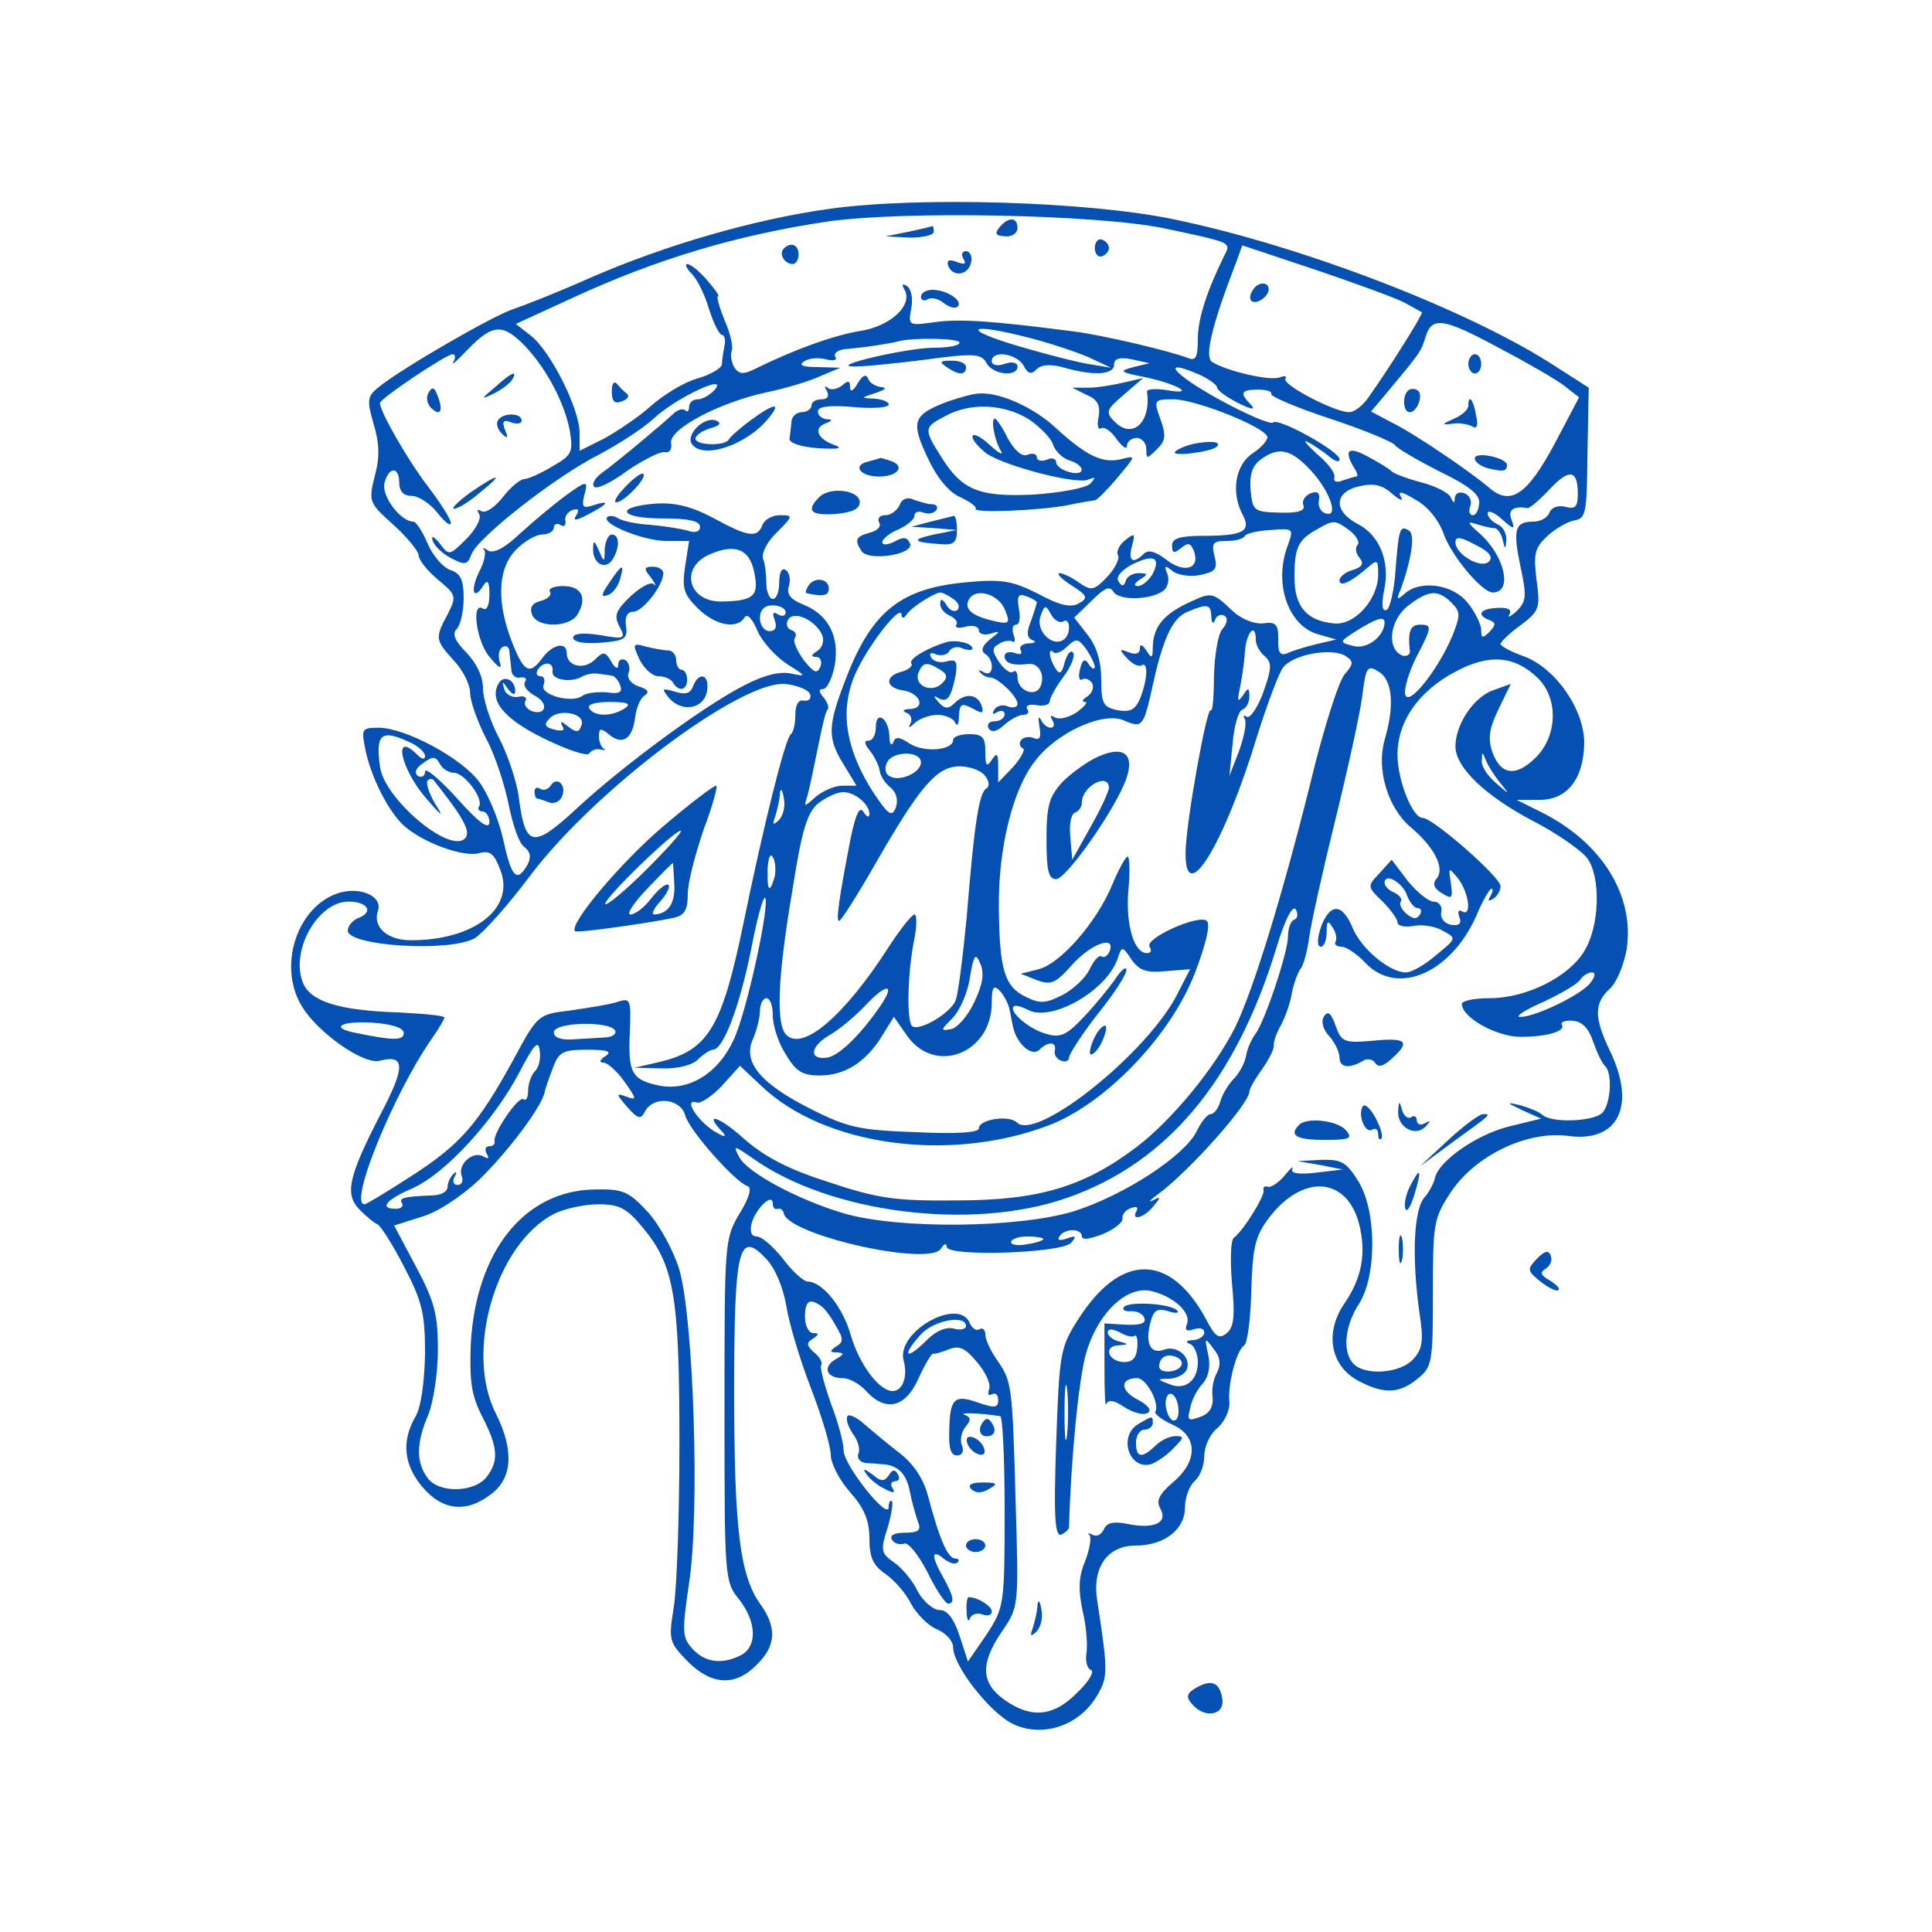  <svg  version="1.0" xmlns="http://www.w3.org/2000/svg"  width="300pt" height="300pt" viewBox="0 0 300 300"  preserveAspectRatio="xMidYMid meet">  <g transform="translate(0,300) scale(0.1,-0.1)" fill="#0550b3" stroke="none"> <path d="M1290 2676 c-117 -16 -256 -56 -375 -108 -49 -22 -103 -43 -118 -48 -31 -10 -166 -88 -205 -118 -22 -17 -23 -21 -12 -60 9 -29 10 -52 2 -81 -10 -40 -9 -42 29 -76 21 -19 39 -41 39 -47 0 -7 13 -24 30 -38 29 -24 29 -26 15 -54 -20 -37 -19 -40 10 -72 14 -15 25 -37 25 -50 0 -12 11 -44 25 -71 14 -26 29 -73 35 -103 6 -30 16 -60 24 -65 10 -8 11 -16 5 -28 -17 -29 -25 -19 -38 41 -7 31 -24 71 -37 88 -27 37 -115 84 -156 84 -26 0 -27 -2 -21 -32 8 -43 36 -98 60 -120 29 -26 91 -49 116 -43 18 5 24 0 34 -26 23 -59 -40 -109 -139 -109 -37 0 -60 21 -51 46 7 22 -26 37 -59 28 -66 -19 -98 -114 -59 -177 25 -41 96 -91 121 -84 39 10 40 -9 1 -83 -51 -99 -56 -125 -32 -149 10 -10 22 -20 27 -22 5 -2 24 -32 42 -67 28 -54 32 -72 32 -135 -1 -43 -6 -82 -15 -97 -22 -38 -18 -75 11 -109 31 -37 69 -41 108 -10 32 25 34 68 6 124 -49 96 0 263 90 310 16 8 47 15 69 15 33 0 44 -6 69 -36 49 -59 57 -106 57 -334 0 -113 -4 -228 -9 -257 -8 -50 -7 -53 22 -83 37 -37 74 -39 107 -5 30 29 32 58 5 95 -31 44 -40 116 -40 329 0 224 7 252 50 206 14 -15 26 -44 31 -73 4 -26 21 -83 38 -127 17 -44 31 -91 31 -104 0 -13 13 -39 30 -58 22 -25 30 -44 30 -72 0 -30 6 -42 25 -55 13 -9 32 -30 40 -47 9 -16 27 -34 40 -39 14 -6 25 -18 25 -28 0 -28 55 -99 91 -118 45 -23 102 -5 130 39 20 32 20 39 3 150 -9 52 15 87 59 87 45 0 77 25 77 59 0 16 7 34 15 41 8 7 15 24 15 39 0 15 9 35 21 44 11 10 19 28 18 40 -3 27 11 80 23 88 5 3 10 41 11 85 2 66 6 84 26 111 52 70 121 67 141 -6 12 -46 5 -84 -21 -123 -33 -46 -24 -100 22 -123 38 -20 62 -19 90 4 23 18 24 26 24 133 0 109 1 116 28 157 38 57 119 96 183 87 77 -10 105 47 64 132 -25 52 -25 74 0 97 10 9 22 37 26 62 12 82 -38 164 -131 211 l-40 20 34 0 c44 -1 70 32 71 88 0 53 -45 117 -94 135 -20 7 -36 16 -36 19 0 3 14 17 31 29 29 22 31 26 25 70 -5 41 -3 50 16 68 13 12 32 23 43 25 18 3 19 12 20 104 l2 102 -50 32 c-134 88 -397 189 -597 230 -132 27 -391 35 -530 16z m520 -31 c103 -22 102 -21 91 -42 -27 -55 -41 -98 -41 -129 0 -28 -3 -35 -15 -30 -32 12 -131 35 -175 41 -131 17 -179 20 -217 15 -42 -6 -43 -6 -38 21 3 15 0 31 -7 35 -7 4 -8 3 -4 -5 15 -24 -21 -58 -69 -65 -41 -7 -100 -28 -163 -59 -18 -9 -25 -8 -32 3 -4 7 -6 18 -4 25 3 6 -2 28 -11 48 -8 20 -13 37 -10 37 3 0 -5 11 -17 25 -12 14 -26 25 -31 25 -4 0 -1 -7 7 -15 9 -9 21 -34 27 -55 7 -22 16 -40 20 -40 4 0 6 -8 4 -17 -2 -10 -4 -23 -4 -29 -1 -6 -18 -16 -39 -22 -21 -6 -53 -26 -72 -43 -19 -17 -52 -39 -72 -50 l-38 -19 0 28 c0 37 -45 127 -76 151 l-23 18 87 40 c132 61 256 98 397 119 118 17 422 11 525 -11z m371 -115 c13 -7 25 -14 27 -15 2 -2 -45 -78 -83 -132 -9 -13 -22 -23 -30 -23 -23 0 -105 43 -99 52 3 4 -1 5 -9 2 -15 -6 -83 10 -105 24 -12 8 0 58 38 156 l9 25 114 -38 c62 -21 125 -44 138 -51z m148 -71 c42 -22 87 -48 100 -58 l23 -18 -39 -74 c-42 -78 -68 -95 -101 -66 -28 24 -116 84 -151 101 l-32 17 31 37 c46 55 47 57 54 80 10 31 28 28 115 -19z m-1514 4 c34 -36 62 -89 70 -133 5 -32 3 -37 -27 -54 -18 -11 -38 -20 -45 -20 -6 -1 -21 -13 -33 -29 -12 -15 -26 -24 -32 -21 -7 4 -8 2 -4 -4 4 -7 -5 -24 -20 -39 -26 -26 -27 -26 -41 -7 -10 12 -14 13 -11 4 3 -8 15 -20 29 -27 21 -11 25 -10 31 6 9 26 132 122 198 155 30 16 69 41 85 56 34 32 117 71 95 45 -7 -8 -19 -15 -26 -15 -8 0 -14 -5 -14 -12 0 -6 -3 -9 -6 -5 -4 3 -12 1 -19 -6 -17 -16 -85 -73 -110 -91 -11 -8 -17 -18 -12 -22 4 -4 27 7 51 25 25 17 51 30 58 29 7 -2 12 4 10 14 -3 22 75 63 149 79 29 6 66 17 83 25 l31 13 -35 1 c-24 0 -31 3 -21 9 7 5 22 6 34 3 11 -3 18 -1 14 4 -3 5 4 11 16 12 35 3 71 9 82 12 22 6 95 5 95 -2 0 -5 -19 -8 -42 -8 -43 -1 -159 -28 -124 -29 11 -1 60 4 109 10 80 11 91 10 99 -5 10 -18 48 -22 48 -5 0 6 -9 8 -20 4 -11 -4 -20 -2 -20 4 0 18 38 12 49 -6 7 -14 13 -15 21 -6 8 7 22 8 43 2 46 -13 77 -11 77 5 0 9 8 12 28 8 l27 -6 -25 -6 c-23 -6 -21 -8 15 -15 50 -10 85 -29 38 -21 -18 3 -32 2 -32 -2 7 -47 -22 -75 -50 -47 -15 15 -13 19 14 42 l30 26 -30 -7 c-17 -4 -41 -8 -55 -8 l-25 0 22 -11 c17 -7 22 -16 19 -34 -3 -13 -1 -21 4 -18 5 3 16 -5 24 -17 9 -12 16 -17 16 -10 0 6 7 12 15 12 8 0 15 -8 15 -17 0 -16 1 -16 16 -1 14 13 15 22 6 47 -11 30 -10 31 21 31 35 -1 139 -42 145 -58 1 -5 -9 -17 -23 -26 -27 -18 -34 -61 -15 -96 13 -25 0 -32 -61 -32 -37 0 -49 -4 -49 -15 0 -12 3 -13 14 -4 11 9 15 8 20 -5 10 -27 -15 -35 -43 -13 -17 13 -28 16 -35 9 -17 -17 -25 -11 -18 13 5 19 4 20 -11 8 -9 -7 -14 -18 -11 -23 3 -5 -4 -20 -16 -33 -21 -22 -25 -23 -44 -10 -11 8 -25 15 -31 15 -5 0 3 -9 19 -19 25 -16 26 -20 11 -28 -12 -7 -30 -3 -63 15 -40 20 -56 23 -110 18 -102 -9 -147 -44 -187 -146 -30 -77 -31 -95 -5 -137 l20 -33 -22 0 c-12 0 -30 -8 -41 -17 -19 -17 -19 -17 -13 2 3 11 10 44 16 74 6 30 12 57 15 59 3 3 0 11 -6 19 -8 9 -8 13 -1 13 6 0 14 16 18 36 8 45 -9 79 -48 95 -21 8 -27 17 -23 29 3 10 1 21 -5 25 -6 4 -10 -4 -10 -19 0 -14 -4 -26 -10 -26 -5 0 -10 11 -10 24 0 13 -2 31 -5 38 -3 8 6 27 21 41 26 26 26 27 5 27 -12 0 -24 -7 -27 -15 -8 -21 -22 -19 -77 11 -34 18 -60 24 -89 22 -65 -5 -56 -23 10 -23 41 0 59 -4 59 -13 0 -8 -8 -10 -19 -6 -11 3 -36 7 -57 9 -22 1 -44 6 -51 10 -6 4 -14 5 -17 2 -10 -10 56 -37 92 -37 l35 0 -6 -39 c-5 -34 -3 -43 19 -65 27 -27 61 -34 73 -15 4 7 12 -1 20 -20 7 -17 28 -40 46 -52 30 -19 31 -20 7 -15 -17 4 -42 -2 -71 -17 -62 -31 -191 -126 -262 -192 -68 -63 -80 -61 -90 14 -3 27 -18 70 -31 95 -14 26 -25 61 -25 77 0 19 -10 39 -26 56 -18 18 -22 29 -15 36 6 6 11 28 11 48 0 29 -5 39 -21 44 -11 4 -27 22 -35 41 -8 19 -18 34 -22 34 -20 0 -50 40 -45 60 7 26 23 26 23 0 0 -13 7 -20 19 -20 11 0 29 -12 40 -26 12 -15 21 -22 21 -16 0 6 -16 31 -35 56 -31 40 -75 117 -75 130 0 7 103 76 113 76 4 0 5 -6 1 -12 -4 -7 6 2 23 20 38 39 54 40 88 5z m785 12 c31 -8 73 -22 91 -30 l34 -16 -30 5 c-16 2 -68 15 -115 29 -91 27 -76 37 20 12z m263 -57 c15 -7 27 -16 27 -20 0 -4 15 -15 33 -24 20 -10 27 -11 20 -3 -19 19 -16 24 11 24 13 0 22 -3 20 -7 -2 -3 39 -21 91 -38 52 -17 97 -36 101 -41 3 -5 34 -23 69 -41 46 -22 63 -36 62 -49 -1 -11 -5 -19 -10 -19 -5 0 -7 6 -4 14 3 8 -1 17 -9 20 -8 3 -14 0 -15 -7 0 -9 -2 -9 -6 0 -2 7 -23 18 -46 24 -23 6 -44 14 -47 18 -3 3 -19 13 -36 22 -31 17 -38 10 -21 -18 5 -7 6 -13 3 -13 -2 0 -12 -3 -21 -6 -9 -4 -15 -2 -13 5 2 6 -10 22 -27 36 -16 15 -23 23 -15 19 8 -4 23 -14 33 -22 9 -8 17 -11 17 -5 0 12 -95 65 -103 57 -6 -6 -97 39 -136 68 -28 21 -17 23 22 6z m172 -148 c30 -32 45 -75 23 -67 -7 2 -12 11 -10 20 2 12 -2 15 -13 11 -9 -4 -14 -12 -11 -19 3 -8 -8 -12 -37 -11 -40 1 -42 3 -45 34 -2 24 2 38 15 48 28 21 47 17 78 -16z m415 -37 c0 -20 -4 -24 -19 -20 -12 3 -22 -1 -25 -9 -3 -8 -14 -14 -25 -14 -29 0 -32 -12 -20 -70 10 -46 9 -54 -6 -69 -10 -9 -15 -11 -11 -5 4 8 -3 11 -19 10 -27 -1 -33 -11 -12 -19 10 -4 10 -7 0 -18 -11 -11 -13 -10 -13 3 0 8 -9 27 -21 42 -23 29 -74 36 -98 14 -12 -11 -13 -9 -6 7 16 44 23 85 13 91 -14 9 -16 4 -21 -61 -2 -32 -9 -61 -14 -62 -7 -3 -8 8 -4 29 10 45 -6 86 -40 104 -39 20 -38 50 2 59 22 5 36 2 51 -12 12 -10 18 -12 13 -4 -5 9 2 8 23 -5 19 -10 36 -32 43 -51 11 -34 60 -93 77 -93 32 0 18 59 -22 93 -18 16 -18 18 -3 13 10 -3 22 -6 27 -6 5 0 11 -8 13 -17 4 -17 5 -17 6 0 0 10 -6 20 -14 23 -8 4 -15 11 -15 17 0 5 10 2 22 -9 19 -17 21 -17 15 -1 -6 15 3 22 25 18 4 0 19 13 34 29 31 33 44 31 44 -7z m-354 -57 c10 -8 16 -18 12 -22 -4 -4 -3 -13 3 -20 7 -9 5 -14 -10 -19 -12 -3 -21 -11 -21 -16 0 -11 16 -4 43 19 16 14 17 13 17 -10 0 -39 -37 -80 -69 -76 -42 4 -61 26 -61 72 0 46 6 58 35 74 26 15 28 15 51 -2z m-96 -22 c-23 -59 0 -126 47 -139 l28 -8 -30 -7 c-16 -4 -37 -10 -45 -14 -12 -5 -16 0 -15 21 0 24 -4 28 -24 25 -15 -1 -35 7 -51 23 -25 24 -30 25 -56 13 -46 -20 -64 -40 -64 -75 0 -15 -2 -16 -10 -3 -6 9 -10 11 -10 3 0 -8 -7 -10 -17 -6 -15 6 -16 5 -3 -9 8 -9 18 -14 23 -11 10 6 9 -21 -2 -50 -8 -19 -15 -23 -35 -20 -23 5 -26 10 -26 48 0 28 -7 51 -21 69 l-21 27 27 26 c20 20 28 24 34 14 9 -14 58 -13 78 2 6 5 9 16 6 25 -6 14 -4 15 8 5 8 -6 27 -9 42 -6 24 5 28 9 23 29 -5 20 -3 24 18 24 14 0 27 3 29 8 3 4 21 8 41 9 34 3 35 2 26 -23z m312 -26 c-12 -12 -52 11 -52 30 0 9 7 9 31 -4 21 -10 28 -19 21 -26z m-1141 -16 c8 -37 0 -45 -49 -46 -54 -2 -68 54 -18 74 38 16 60 7 67 -28z m619 -3 c-6 -10 -16 -19 -23 -19 -7 0 -6 4 3 10 13 8 13 10 -2 10 -9 0 -18 -5 -20 -12 -3 -9 -6 -9 -11 -1 -5 7 4 17 20 26 34 17 46 12 33 -14z m-310 -39 c8 -5 11 -12 7 -17 -5 -4 -12 -1 -17 7 -7 11 -10 11 -10 2 0 -7 7 -15 15 -18 8 -4 13 -10 10 -14 -3 -5 4 -6 15 -3 11 3 20 0 20 -6 0 -5 8 -8 18 -5 16 5 16 4 -1 -9 -12 -10 -14 -17 -8 -22 16 -9 14 -38 -1 -29 -7 4 -10 4 -6 0 3 -4 10 -8 15 -8 11 1 43 -29 43 -41 0 -5 -7 -7 -15 -4 -8 4 -17 1 -21 -5 -4 -7 -3 -8 4 -4 7 4 12 2 12 -3 0 -6 -7 -11 -16 -11 -8 0 -12 -5 -9 -11 5 -7 13 -5 24 5 10 9 23 16 30 16 7 0 10 4 6 9 -3 6 4 8 15 6 11 -2 20 1 20 6 0 5 10 23 22 39 12 16 18 33 14 37 -4 4 -9 -3 -13 -16 -4 -17 -8 -19 -14 -9 -10 15 -12 34 -3 25 4 -3 13 1 21 9 14 13 17 13 29 -3 7 -10 13 -22 14 -28 0 -5 -4 -4 -9 3 -6 10 -10 9 -14 -7 -3 -12 -1 -19 3 -16 5 3 12 0 16 -6 3 -6 0 -15 -7 -20 -8 -5 -10 -9 -4 -9 5 0 -1 -7 -13 -16 -12 -8 -27 -12 -34 -8 -7 4 -8 3 -4 -4 4 -7 3 -12 -3 -12 -5 0 -12 6 -15 13 -4 6 -4 2 -2 -11 3 -17 1 -22 -9 -18 -8 3 -17 1 -20 -4 -3 -4 -1 -10 3 -12 5 -1 -2 -14 -14 -28 l-24 -25 0 25 c0 20 -2 22 -10 10 -8 -12 -10 -9 -10 13 0 22 -4 27 -25 27 -14 0 -25 -4 -25 -9 0 -16 -44 -20 -67 -6 -16 11 -23 12 -26 2 -3 -6 -6 -2 -6 10 -1 28 -21 41 -21 14 0 -12 -5 -21 -11 -21 -8 0 -7 -5 2 -16 7 -9 14 -23 15 -31 1 -8 9 -20 17 -26 9 -8 12 -19 8 -31 -6 -15 -11 -12 -34 22 -42 65 -53 123 -32 178 16 43 75 120 75 99 0 -6 4 -5 8 1 7 11 42 33 52 34 3 0 12 -4 20 -10z m81 -18 c8 -20 6 -22 -19 -16 -34 8 -46 19 -37 34 11 18 47 7 56 -18z m49 13 c0 -2 -4 -15 -9 -29 -7 -17 -7 -26 2 -30 7 -2 4 -5 -6 -5 -10 -1 -15 -5 -12 -11 3 -6 -1 -7 -9 -4 -9 3 -16 1 -16 -5 0 -11 13 -15 37 -12 16 2 26 -17 19 -34 -7 -19 -36 -8 -36 13 0 8 -3 12 -7 9 -3 -4 -13 3 -21 14 -12 18 -12 23 -1 29 7 5 17 6 21 4 4 -3 5 2 2 10 -3 9 -2 16 4 16 5 0 7 11 4 25 -3 20 -1 24 12 19 9 -3 16 -8 16 -9z m644 -1 c14 -14 14 -19 1 -52 -23 -54 -69 -111 -73 -90 -2 9 6 35 17 57 25 48 25 51 6 51 -15 0 -19 -11 -16 -39 2 -7 -4 -11 -11 -9 -25 9 -21 54 8 77 32 25 47 26 68 5z m-1034 -15 c0 -5 -5 -7 -12 -3 -8 5 -9 2 -5 -9 4 -11 1 -17 -8 -17 -8 0 -15 9 -15 20 0 13 7 20 20 20 11 0 20 -5 20 -11z m431 -14 c5 4 9 -1 9 -9 0 -22 -20 -30 -36 -14 -9 9 -12 22 -8 32 6 17 8 17 16 2 5 -9 13 -14 19 -11z m230 8 c0 -11 3 -13 6 -5 2 6 9 9 14 6 6 -3 5 -12 -3 -21 -7 -8 -12 -41 -13 -73 0 -32 -2 -56 -5 -53 -6 6 -38 -172 -39 -219 -2 -91 60 10 112 182 15 47 32 93 39 103 15 21 77 32 98 18 12 -8 12 -12 -2 -28 -9 -10 -33 -85 -53 -168 -43 -173 -89 -323 -117 -380 -32 -64 -99 -145 -153 -186 -82 -62 -152 -83 -280 -83 -95 -1 -122 3 -197 28 -63 20 -100 39 -133 68 -40 36 -64 42 -32 9 6 -8 0 -6 -15 3 -27 18 -47 51 -26 44 6 -2 24 10 39 26 l28 31 33 -31 c97 -93 291 -120 445 -62 87 32 190 138 228 236 17 44 25 76 19 82 -12 11 -97 -27 -89 -40 4 -6 2 -10 -4 -10 -20 0 -33 43 -29 96 3 30 2 54 -1 54 -3 0 -14 -20 -24 -44 -24 -58 -80 -122 -114 -131 l-28 -7 25 -10 c22 -8 29 -5 54 23 29 33 69 48 59 22 -3 -7 -8 -11 -13 -8 -4 2 -12 -7 -18 -20 -6 -13 -25 -31 -42 -40 -26 -13 -35 -14 -57 -3 -33 16 -41 41 -42 138 -1 92 21 183 56 228 34 45 107 78 139 63 28 -12 30 -9 44 55 16 73 31 105 54 114 31 13 36 12 37 -7z m-604 -30 c3 -8 0 -19 -8 -24 -10 -6 -10 -9 -2 -9 7 0 10 -7 7 -15 -5 -12 -10 -10 -26 10 -10 14 -17 29 -14 34 4 5 1 11 -6 13 -6 2 -8 10 -4 16 9 15 44 -2 53 -25z m873 20 c-1 -22 -28 -42 -49 -36 -22 6 -22 6 6 24 31 19 43 23 43 12z m-200 -27 c0 -7 6 -19 14 -25 11 -10 11 -18 -2 -55 -9 -25 -21 -42 -26 -39 -5 3 -6 2 -3 -4 3 -5 -1 -27 -9 -49 l-15 -39 5 50 c2 27 9 51 15 53 6 2 11 11 11 20 0 15 -2 15 -10 2 -8 -11 -9 -9 -5 10 3 14 7 40 8 57 2 31 17 48 17 19z m437 -58 c33 -31 32 -90 -2 -124 -31 -31 -55 -28 -68 9 -7 21 -4 37 10 66 l19 39 -28 -10 c-30 -11 -58 -53 -58 -87 0 -32 45 -76 119 -115 39 -20 77 -47 86 -59 21 -30 19 -105 -5 -144 -24 -40 -90 -73 -147 -73 -24 0 -43 -4 -43 -9 0 -21 54 -51 91 -51 42 0 71 9 64 19 -2 4 6 7 17 6 15 -1 25 -12 32 -33 6 -17 14 -34 19 -38 11 -12 8 -59 -5 -72 -14 -14 -80 -16 -93 -3 -6 5 -21 11 -35 15 -22 5 -21 4 4 -8 l29 -13 -49 -12 c-50 -12 -111 -54 -116 -81 -2 -8 -9 -21 -15 -28 -18 -18 -21 -93 -9 -180 7 -44 5 -57 -10 -73 -19 -21 -73 -26 -92 -7 -18 18 -14 59 8 93 28 43 28 145 -1 191 -18 29 -26 34 -57 33 l-37 -2 35 -6 35 -7 -42 -5 c-26 -3 -40 -1 -36 6 2 5 -3 1 -12 -10 -9 -11 -21 -19 -26 -18 -5 2 -8 0 -7 -5 3 -8 -32 -64 -46 -74 -5 -3 -6 -35 -3 -71 5 -50 3 -68 -8 -77 -12 -10 -18 -6 -32 21 -56 104 -133 104 -199 0 -28 -44 -29 -52 -34 -192 -4 -115 -2 -145 8 -142 6 3 12 8 12 12 3 107 15 228 26 268 18 64 64 108 103 98 35 -9 61 -34 54 -51 -4 -10 0 -12 11 -8 9 3 16 1 16 -5 0 -6 -8 -11 -17 -12 -11 0 -13 -3 -5 -6 6 -2 12 -15 12 -28 0 -29 -20 -45 -45 -34 -19 7 -19 8 1 8 12 1 24 7 27 15 7 19 -16 38 -36 30 -20 -7 -29 9 -21 41 5 21 11 24 28 19 11 -4 18 -3 14 1 -10 11 -77 15 -83 5 -3 -4 3 -7 12 -6 9 0 18 -4 20 -11 3 -8 -7 -11 -29 -10 l-33 2 0 -68 c0 -38 1 -64 3 -57 3 7 12 6 28 -5 14 -9 30 -13 36 -9 7 4 1 12 -16 21 -27 14 -27 33 0 33 14 0 35 -39 28 -52 -2 -3 9 -12 26 -20 40 -17 41 -57 1 -90 -22 -19 -26 -29 -19 -41 12 -22 -11 -32 -53 -23 -21 4 -31 1 -35 -9 -4 -8 -11 -12 -18 -8 -6 3 -8 3 -4 -1 3 -4 0 -22 -7 -40 -10 -24 -11 -43 -4 -77 6 -24 8 -54 6 -66 -2 -12 1 -24 7 -26 6 -2 -3 -18 -21 -35 -37 -38 -72 -41 -114 -11 -36 26 -37 56 -3 106 26 38 26 38 21 203 -5 184 -6 185 -30 220 -9 13 -17 30 -17 38 0 7 -4 11 -9 8 -5 -3 -11 1 -15 9 -16 42 -114 -12 -103 -57 7 -25 -1 -48 -17 -48 -21 0 -52 42 -65 87 -12 43 -44 83 -67 83 -6 0 -24 16 -38 35 -15 19 -33 35 -41 35 -8 0 -11 7 -8 20 6 23 33 49 33 31 0 -6 3 -10 8 -8 4 1 8 -2 9 -7 7 -34 226 -83 244 -55 5 8 9 9 9 3 0 -16 178 -10 193 6 9 10 8 12 -6 7 -11 -4 -16 -3 -12 3 8 13 35 13 35 0 0 -6 13 -4 33 4 17 7 31 18 30 24 -1 5 4 13 13 16 8 3 12 2 9 -4 -10 -17 12 -11 26 7 12 14 12 16 -1 9 -8 -4 -4 1 10 11 47 35 140 139 140 158 0 4 9 20 20 35 11 16 19 32 18 37 -1 4 4 19 11 31 7 13 15 36 17 50 3 15 9 31 13 37 5 5 11 28 14 50 3 22 21 103 40 180 19 77 38 163 42 192 6 48 8 51 26 40 21 -13 25 -52 9 -106 -13 -46 5 -105 40 -135 37 -31 54 -64 41 -80 -7 -8 -5 -15 8 -23 16 -10 17 -8 14 15 -4 26 -4 26 11 8 17 -22 22 -61 6 -51 -5 3 -7 0 -4 -9 4 -10 0 -14 -13 -12 -10 2 -17 10 -15 20 2 9 -4 16 -12 16 -8 0 -26 15 -40 32 l-25 33 -19 -21 c-19 -20 -19 -21 4 -43 13 -13 24 -28 24 -33 0 -6 11 -8 24 -6 13 3 34 0 46 -7 22 -12 22 -12 -10 -38 -17 -15 -38 -27 -47 -27 -25 0 -70 37 -83 70 -16 38 -35 38 -49 0 -6 -18 -6 -30 0 -30 5 0 9 10 9 23 0 17 2 19 9 7 6 -8 7 -18 5 -22 -3 -4 1 -8 9 -8 7 0 24 -11 37 -25 49 -52 132 -17 172 72 10 24 21 43 24 43 3 0 2 -5 -2 -12 -4 -7 -3 -8 4 -4 7 4 12 13 12 20 0 14 -105 106 -121 106 -16 0 -39 59 -39 98 0 52 33 99 90 129 52 28 91 25 127 -9z m-1129 -26 c2 -7 -2 -11 -10 -10 -8 2 -13 -6 -13 -22 0 -14 -3 -27 -7 -30 -9 -7 -43 -145 -73 -291 -34 -165 -55 -200 -131 -218 l-39 -9 42 -1 c25 -1 48 5 57 14 8 8 19 15 23 15 16 0 41 66 59 154 9 48 19 84 22 82 8 -9 -29 -180 -49 -221 -24 -52 -69 -79 -114 -71 -44 9 -50 19 -47 84 2 51 1 53 -20 46 -12 -4 -45 -9 -72 -13 -50 -6 -51 -6 -88 -75 -56 -102 -83 -133 -159 -182 -37 -24 -70 -44 -73 -44 -25 0 44 169 103 255 12 17 21 32 21 35 0 3 -33 6 -73 8 -91 3 -136 17 -147 47 -19 50 24 125 71 125 31 0 40 -17 14 -26 -8 -4 -15 -12 -15 -19 0 -24 157 -34 197 -12 12 7 51 50 86 97 102 135 327 303 396 298 19 -2 36 -9 39 -16z m-623 -74 c14 -6 25 -16 25 -22 0 -6 -5 -5 -12 2 -39 39 -26 -22 14 -68 25 -29 28 -30 13 -7 -9 16 -14 31 -11 35 3 3 7 3 9 1 47 -59 59 -81 49 -91 -24 -24 -126 62 -132 112 -7 50 2 58 45 38z m70 -48 c16 0 46 -40 39 -52 -3 -4 0 -8 5 -8 6 0 11 -8 11 -17 -1 -12 -17 0 -50 37 -27 30 -50 49 -50 42 0 -7 -5 -10 -11 -7 -6 5 -4 12 8 20 15 11 19 11 26 -1 4 -8 14 -14 22 -14z m725 16 c0 -16 -34 -31 -49 -21 -6 3 -8 12 -4 20 7 19 53 20 53 1z m899 -31 c16 -20 16 -20 -6 -1 -13 11 -23 26 -22 35 0 14 1 14 6 1 3 -8 13 -24 22 -35z m-800 11 c7 -8 8 -17 3 -20 -12 -7 -19 -54 -31 -201 -6 -61 -13 -118 -17 -128 -7 -20 -58 -50 -68 -40 -8 9 -7 79 3 131 5 23 5 42 1 42 -4 0 -23 -24 -41 -52 -67 -104 -132 -161 -158 -135 -16 16 -14 86 9 222 15 96 23 123 41 138 12 9 29 17 38 17 19 0 41 -19 41 -34 0 -6 -4 -5 -9 3 -6 10 -12 -2 -20 -40 -19 -98 -23 -129 -18 -129 3 0 29 41 57 90 69 120 95 150 130 150 15 0 33 -6 39 -14z m-320 -70 c-9 -8 -10 -7 -5 7 3 10 7 26 7 35 1 9 4 6 6 -7 3 -13 -1 -28 -8 -35z m-6 -87 c-8 -28 -12 -23 -11 12 1 17 4 25 8 18 4 -6 5 -20 3 -30z m982 -30 c4 -10 11 -19 16 -19 6 0 7 -5 4 -10 -5 -8 -11 -7 -21 1 -7 6 -12 15 -9 19 3 4 -2 10 -10 14 -8 3 -15 10 -15 15 0 17 29 0 35 -20z m-175 -37 c-6 -2 -10 -14 -10 -26 0 -25 -37 -135 -51 -152 -5 -7 -12 -21 -14 -33 -2 -12 -11 -28 -19 -36 -8 -8 -18 -24 -21 -35 -3 -11 -10 -20 -15 -20 -5 0 -15 -12 -22 -27 -19 -38 -112 -99 -191 -124 -86 -26 -272 -28 -357 -3 -71 21 -149 63 -162 87 -10 19 -9 19 20 -1 120 -86 341 -114 489 -62 155 54 261 181 324 385 14 47 26 70 31 63 4 -7 3 -14 -2 -16z m-200 -80 l38 3 -20 -39 c-47 -92 -219 -229 -249 -199 -12 12 -59 5 -59 -9 0 -7 -37 -9 -98 -6 -87 3 -106 7 -163 36 -78 39 -106 73 -90 108 6 14 11 34 11 44 0 11 5 20 10 20 6 0 10 -12 10 -27 0 -16 9 -43 20 -60 16 -27 26 -33 53 -33 39 0 72 21 97 62 l18 29 21 -30 c44 -61 131 -26 131 52 0 24 3 28 12 19 6 -6 13 -19 15 -27 2 -8 4 -21 6 -29 5 -26 29 -48 41 -36 13 13 27 13 24 -1 -2 -6 3 -14 10 -16 6 -3 12 0 12 5 0 5 20 36 45 68 25 31 45 62 44 68 0 6 -8 0 -17 -14 -9 -13 -31 -40 -48 -58 -26 -28 -37 -34 -57 -28 -27 6 -61 35 -53 43 2 3 12 0 22 -5 36 -20 124 30 140 81 6 18 7 18 21 -3 12 -17 23 -21 53 -18z m-297 -48 c-10 -21 -26 -40 -36 -42 -17 -3 -17 -2 2 17 11 11 24 40 27 63 6 36 9 39 16 22 7 -15 4 -32 -9 -60z m956 29 c-16 -19 -87 -53 -109 -52 -8 0 8 11 36 23 28 13 55 29 58 35 4 6 12 11 18 11 6 0 5 -7 -3 -17z m-1102 -35 c-30 -44 -63 -76 -81 -80 -30 -5 -29 16 1 34 16 9 41 30 57 47 33 35 47 34 23 -1z m-740 -42 c0 -12 -16 -12 -74 0 -42 8 -24 19 25 16 30 -2 49 -8 49 -16z m328 4 c3 -5 -4 -11 -17 -11 -13 -1 -35 -2 -50 -3 -17 -1 -28 3 -28 11 0 16 86 18 95 3z m-124 -63 c-6 -6 -11 -20 -11 -31 0 -10 -3 -16 -7 -13 -7 7 -48 -53 -45 -65 1 -5 -3 -8 -9 -8 -5 0 -7 -5 -3 -12 4 -7 3 -8 -5 -4 -16 10 -41 -12 -34 -30 3 -8 0 -14 -7 -14 -6 0 -8 6 -4 13 4 7 3 9 -2 4 -5 -5 -9 -14 -9 -20 0 -7 -9 -12 -20 -13 -48 -2 -56 -4 -51 -12 3 -5 -1 -9 -9 -9 -27 0 -16 14 26 32 51 23 126 105 165 179 23 44 30 52 32 35 2 -12 -1 -26 -7 -32z m109 23 c-9 -6 -10 -10 -3 -10 6 0 21 -13 33 -30 19 -27 19 -29 3 -23 -17 6 -17 5 1 -16 17 -19 21 -20 28 -6 14 24 55 19 62 -7 6 -23 77 -103 97 -110 7 -2 2 -19 -13 -43 -23 -39 -23 -45 -23 -305 0 -260 0 -266 23 -294 27 -35 28 -72 3 -86 -30 -15 -56 -12 -76 10 -16 18 -16 26 -5 102 17 108 7 410 -15 486 -9 30 -31 70 -49 90 -30 32 -38 36 -83 35 -109 -2 -184 -96 -192 -240 -2 -59 1 -80 18 -113 24 -47 26 -68 7 -93 -19 -25 -75 -26 -92 -2 -18 24 -18 54 1 98 8 20 15 65 15 101 0 54 -5 75 -34 129 l-34 64 41 13 c25 7 61 30 91 58 45 44 98 114 102 137 1 6 7 22 13 38 9 24 16 27 53 27 32 0 39 -3 28 -10z m680 -284 c0 -2 -11 -6 -25 -8 -14 -3 -25 -1 -25 3 0 5 11 9 25 9 14 0 25 -2 25 -4z m-345 -104 c6 -4 16 -18 23 -31 12 -20 12 -25 0 -32 -10 -7 -10 -9 2 -9 12 -1 11 -3 -3 -11 -20 -12 -14 -29 12 -29 10 0 26 -9 36 -20 30 -33 61 -26 81 19 10 22 20 39 23 39 3 -1 15 3 25 7 15 6 25 2 43 -20 13 -15 22 -34 19 -42 -3 -8 -1 -11 4 -8 6 3 10 -1 10 -9 0 -12 -5 -13 -31 -4 -37 13 -44 7 -45 -43 -1 -27 2 -39 12 -39 8 0 11 6 8 15 -4 8 -1 22 5 29 9 11 9 15 -1 19 -11 4 23 3 55 -2 4 0 7 -67 7 -148 0 -146 -1 -149 -28 -191 l-29 -42 -13 40 c-9 27 -19 40 -31 40 -10 0 -25 13 -34 29 -8 17 -25 37 -37 45 -20 14 -21 19 -10 53 6 20 9 39 7 42 -3 2 -5 -2 -5 -9 0 -23 -69 64 -70 87 0 13 -9 46 -20 74 -10 29 -17 55 -15 59 3 4 -2 13 -11 20 -12 11 -12 15 -2 21 10 7 10 9 1 9 -7 0 -13 11 -13 25 0 25 7 30 25 17z m225 -31 c0 -5 -9 -7 -19 -4 -13 3 -29 -4 -45 -21 -31 -30 -35 -20 -6 12 20 22 70 31 70 13z m262 -15 c3 2 5 -6 4 -18 -1 -16 -7 -23 -20 -23 -25 0 -34 25 -9 26 16 1 16 2 1 6 -10 2 -18 9 -18 14 0 6 7 6 19 0 10 -6 21 -8 23 -5z m128 -57 c-6 -10 -9 -27 -7 -39 1 -15 -5 -25 -19 -30 -19 -7 -21 -6 -16 13 2 12 11 30 20 39 9 11 12 27 8 45 -6 26 -5 27 8 9 11 -13 12 -24 6 -37z m-56 10 c-7 -11 -34 -12 -34 -1 0 14 11 21 26 15 8 -3 11 -9 8 -14z m-177 -106 c-2 -21 -4 -6 -4 32 0 39 2 55 4 38 2 -18 2 -50 0 -70z m173 36 c0 -11 -4 -17 -10 -14 -5 3 -10 15 -10 26 0 11 5 17 10 14 6 -3 10 -15 10 -26z"/> <path d="M1552 2647 c-8 -10 -6 -13 9 -14 10 -1 19 5 19 13 0 17 -14 18 -28 1z"/> <path d="M1410 2640 l-35 -7 38 -2 c20 0 37 4 37 9 0 6 -1 9 -2 9 -2 -1 -19 -5 -38 -9z"/> <path d="M1700 2615 c0 -9 5 -15 11 -13 6 2 11 8 11 13 0 5 -5 11 -11 13 -6 2 -11 -4 -11 -13z"/> <path d="M1217 2614 c-8 -8 1 -24 14 -24 5 0 9 7 9 15 0 15 -12 20 -23 9z"/> <path d="M1496 2598 c5 -8 2 -9 -10 -5 -12 5 -16 3 -14 -5 7 -19 32 -16 36 5 2 9 -2 17 -8 17 -6 0 -8 -5 -4 -12z"/> <path d="M1430 2539 c0 -5 5 -7 10 -4 6 4 18 1 26 -6 8 -6 18 -9 21 -5 9 9 -17 26 -39 26 -10 0 -18 -5 -18 -11z"/> <path d="M950 2392 c0 -15 4 -20 16 -15 9 3 12 9 7 12 -4 3 -11 10 -15 15 -5 5 -8 0 -8 -12z"/> <path d="M1945 2549 c-4 -6 -5 -13 -2 -16 7 -7 27 6 27 18 0 12 -17 12 -25 -2z"/> <path d="M2280 2435 c0 -8 5 -15 10 -15 6 0 10 7 10 15 0 8 -4 15 -10 15 -5 0 -10 -7 -10 -15z"/> <path d="M2186 2393 c-9 -9 -7 -33 3 -33 12 0 22 28 12 34 -5 3 -11 3 -15 -1z"/> <path d="M2280 2370 c0 -6 -10 -15 -22 -20 -20 -9 -20 -10 -3 -8 11 2 25 -1 31 -4 7 -5 10 1 6 17 -4 25 -12 34 -12 15z"/> <path d="M2290 2288 c0 -5 9 -12 20 -15 24 -6 30 -5 30 5 0 11 -50 22 -50 10z"/> <path d="M1470 2430 c19 -13 30 -13 30 0 0 6 -10 10 -22 10 -19 0 -20 -2 -8 -10z"/> <path d="M769 2399 c-23 -19 -23 -20 -2 -10 12 6 25 16 28 21 10 16 -1 12 -26 -11z"/> <path d="M1332 2405 c-7 -12 -12 -15 -12 -6 0 10 -3 11 -13 2 -8 -6 -18 -7 -22 -3 -5 4 -5 1 -1 -5 4 -8 1 -13 -8 -13 -9 0 -16 -4 -16 -10 0 -5 -7 -10 -15 -10 -8 0 -16 -7 -16 -15 -1 -8 -2 -20 -3 -26 -1 -7 18 -13 44 -15 35 -2 40 0 23 6 -25 10 -30 26 -10 33 10 4 10 6 0 6 -7 1 -13 6 -13 12 0 8 18 10 55 7 30 -3 55 -1 55 4 0 4 -10 8 -22 9 -22 1 -22 1 2 9 15 5 18 8 8 9 -9 1 -18 7 -20 13 -3 8 -9 5 -16 -7z"/> <path d="M666 2391 c-5 -7 -3 -18 3 -24 14 -14 20 -6 11 17 -5 15 -9 16 -14 7z"/> <path d="M1473 2377 c-56 -21 -59 -31 -33 -87 15 -32 33 -54 51 -62 15 -7 26 -15 24 -18 -5 -7 101 -3 145 6 19 4 37 7 40 7 3 0 19 16 35 35 29 35 30 35 6 29 -29 -7 -54 5 -101 48 -34 32 -87 56 -119 54 -9 0 -30 -6 -48 -12z m123 -27 c18 -12 36 -30 39 -40 3 -10 15 -22 26 -25 25 -8 25 -25 -1 -18 -11 3 -20 10 -20 15 0 6 -7 8 -15 4 -8 -3 -15 -1 -15 4 0 5 -6 7 -14 4 -9 -4 -20 6 -31 25 -8 17 -18 31 -20 31 -7 0 -1 -33 9 -50 5 -8 -3 -4 -17 9 -15 14 -27 19 -27 13 0 -6 11 -18 23 -27 32 -20 137 -47 156 -40 13 5 13 4 4 -6 -7 -7 -46 -14 -88 -17 -86 -4 -112 7 -145 61 -26 41 -25 44 8 61 38 21 89 19 128 -4z"/> <path d="M1165 2347 c-16 -12 -31 -25 -33 -29 -5 -11 -52 -10 -52 1 0 5 10 12 23 16 15 4 18 8 9 12 -18 7 -47 -21 -38 -36 16 -25 84 -3 118 38 23 27 11 26 -27 -2z"/> <path d="M773 2347 c-3 -5 0 -14 6 -20 9 -9 11 -8 5 6 -5 13 -2 16 10 11 9 -3 16 -2 16 3 0 12 -29 13 -37 0z"/> <path d="M1860 2312 c-14 -2 -29 -8 -35 -13 -9 -9 54 -1 64 7 8 7 -4 10 -29 6z"/> <path d="M1347 2283 c-24 -6 -11 -23 18 -23 29 0 41 16 19 24 -9 3 -16 5 -17 5 -1 -1 -10 -3 -20 -6z"/> <path d="M971 2244 c-13 -13 -19 -24 -14 -24 12 0 48 38 42 44 -2 3 -15 -6 -28 -20z"/> <path d="M730 2235 c-19 -14 -30 -25 -25 -25 6 0 24 11 40 25 39 31 30 31 -15 0z"/> <path d="M875 2228 c-16 -12 -46 -37 -67 -56 -23 -22 -41 -32 -50 -27 -7 5 -10 5 -6 1 3 -4 0 -19 -8 -34 -14 -28 -9 -46 6 -22 7 11 10 8 10 -13 0 -16 -4 -26 -10 -22 -19 12 -10 -53 11 -76 14 -17 19 -19 15 -7 -3 10 -1 20 4 23 6 4 11 0 11 -7 1 -7 2 -20 3 -28 0 -8 7 -14 14 -12 8 1 11 -2 7 -7 -3 -6 4 -15 15 -21 23 -12 18 -32 -5 -24 -8 4 -12 10 -9 16 3 5 -2 8 -11 6 -10 -2 -20 4 -22 12 -4 13 -3 13 6 0 7 -9 11 -10 11 -3 0 17 -17 25 -25 13 -17 -27 7 -56 70 -87 35 -17 67 -28 70 -23 3 5 11 8 18 6 7 -1 9 -1 5 1 -5 3 -8 12 -8 20 0 12 3 13 15 3 21 -18 37 -8 41 25 2 15 8 31 15 35 8 5 5 10 -9 14 -12 4 -19 13 -16 21 3 7 1 16 -5 20 -6 3 -11 0 -11 -7 0 -8 -5 -6 -11 5 -9 15 -12 16 -25 3 -17 -17 -44 -11 -44 10 0 18 -22 14 -38 -8 -19 -26 -28 -22 -45 20 -26 64 -25 117 3 147 13 14 32 25 42 25 10 0 18 5 18 11 0 5 5 7 10 4 6 -4 9 -1 8 6 -2 6 3 14 11 17 9 3 11 0 6 -8 -6 -9 -2 -9 16 0 33 17 38 24 12 16 -18 -6 -20 -4 -16 14 7 25 5 25 -32 -2z m-17 -270 c-3 -14 30 -19 47 -8 6 3 16 5 23 4 6 -1 16 -2 21 -3 5 0 11 -7 14 -15 4 -11 -1 -14 -21 -11 -15 1 -31 -1 -37 -5 -16 -13 -67 1 -61 16 3 8 1 14 -5 14 -6 0 -7 5 -4 10 9 14 25 12 23 -2z m112 -58 c-20 -13 -47 -13 -55 0 -4 6 9 10 32 10 28 0 34 -3 23 -10z m-67 -26 c-4 -12 -8 -12 -21 -2 -10 8 -13 9 -9 1 5 -7 1 -9 -12 -6 -15 4 -17 8 -8 17 15 17 57 8 50 -10z"/> <path d="M1272 2228 c-21 -21 -13 -29 26 -26 25 2 37 8 37 18 0 19 -46 25 -63 8z"/> <path d="M1397 2216 c-4 -9 -14 -16 -22 -16 -9 0 -13 -5 -10 -11 4 -6 -2 -13 -14 -16 -22 -6 -25 -11 -13 -29 11 -16 82 -5 75 12 -4 10 -10 11 -24 3 -10 -5 -19 -6 -19 -1 0 5 11 14 25 20 14 6 25 16 25 21 0 6 6 8 14 5 8 -3 16 -1 20 4 3 5 0 9 -7 9 -7 0 -19 4 -28 7 -10 5 -19 1 -22 -8z"/> <path d="M1445 2190 l-30 -8 35 -2 35 -3 -35 -7 c-36 -8 -33 -12 11 -15 20 -2 25 3 25 22 0 12 -2 22 -5 22 -4 -1 -19 -5 -36 -9z"/> <path d="M939 2148 c0 -22 -1 -22 -9 -3 -7 16 -9 17 -9 3 -1 -23 19 -34 30 -17 12 19 11 39 -1 39 -5 0 -10 -10 -11 -22z"/> <path d="M946 2095 c-13 -19 -13 -23 -2 -19 8 3 16 14 19 25 7 25 3 24 -17 -6z"/> <path d="M1011 2103 c7 -10 9 -15 4 -10 -5 4 -21 -5 -36 -19 -23 -22 -26 -30 -17 -47 10 -19 8 -20 -31 -13 -27 4 -41 2 -41 -4 0 -7 17 -10 43 -8 37 3 42 6 39 26 -2 14 2 22 11 22 15 0 47 41 47 60 0 5 -7 10 -16 10 -14 0 -15 -3 -3 -17z"/> <path d="M1255 2090 c-3 -5 -5 -10 -3 -11 26 -6 35 -4 35 7 0 16 -23 19 -32 4z"/> <path d="M854 2081 c3 -5 -3 -11 -14 -14 -13 -3 -18 -10 -14 -21 8 -22 61 -21 72 2 14 25 4 42 -24 42 -14 0 -23 -4 -20 -9z"/> <path d="M993 1976 c7 -14 20 -26 29 -26 9 0 20 -4 23 -10 9 -15 22 -12 22 5 0 8 -4 15 -9 15 -4 0 -8 7 -8 15 0 8 -6 15 -12 15 -7 0 -23 3 -35 6 -21 6 -21 4 -10 -20z"/> <path d="M1076 1934 c-4 -11 -12 -13 -28 -8 -21 6 -21 5 -9 -10 20 -23 55 -17 59 12 4 25 -13 30 -22 6z"/> <path d="M855 1780 c-4 -6 -11 -8 -16 -5 -5 4 -9 1 -9 -4 0 -6 2 -11 4 -11 2 0 11 -3 19 -6 8 -3 17 2 20 10 7 18 -9 31 -18 16z"/> <path d="M1470 2003 c-30 -9 -59 -26 -55 -33 3 -4 -4 -10 -15 -13 -27 -7 -25 -25 2 -29 27 -4 36 -28 11 -29 -10 0 -13 -3 -5 -6 6 -2 9 -10 6 -16 -5 -8 -2 -8 7 1 7 6 23 12 35 12 12 0 25 -6 27 -12 3 -7 6 -3 6 10 1 19 4 21 21 12 16 -9 18 -8 14 5 -7 18 -26 19 -42 3 -9 -9 -15 -9 -24 1 -9 10 -9 12 -1 7 14 -8 20 1 27 36 3 21 1 25 -14 21 -10 -3 -21 0 -24 6 -4 6 -1 9 7 5 8 -3 18 -1 21 5 4 6 13 8 21 4 8 -3 15 -3 15 0 0 8 -24 14 -40 10z m-10 -43 c11 -7 12 -12 3 -21 -16 -16 -44 -4 -37 16 7 17 13 18 34 5z"/> <path d="M1705 1825 c-16 -7 -41 -25 -55 -39 -21 -23 -25 -37 -25 -89 0 -49 3 -62 15 -62 16 0 93 110 109 156 13 38 -4 52 -44 34z m17 -48 c0 -5 -12 -32 -28 -60 l-29 -52 -3 35 c-2 19 1 36 7 38 6 2 11 9 11 16 0 25 41 47 42 23z"/> <path d="M2056 1422 c-5 -8 -2 -20 8 -31 9 -10 16 -25 16 -33 0 -16 15 -18 37 -5 6 4 15 2 18 -3 5 -8 13 -6 26 6 30 27 23 33 -29 28 -45 -4 -49 -2 -58 23 -7 20 -12 24 -18 15z"/> <path d="M2116 1282 c-8 -14 4 -43 15 -36 5 3 9 0 9 -7 0 -7 2 -10 5 -7 3 3 -1 17 -9 32 -8 15 -17 23 -20 18z"/> <path d="M2171 1274 c-1 -25 27 -40 43 -23 8 9 8 10 -1 5 -7 -4 -13 -2 -13 4 0 6 -4 9 -9 5 -5 -3 -12 3 -14 12 -4 14 -5 14 -6 -3z"/> <path d="M2249 1230 l-44 -41 50 37 c61 44 61 44 48 44 -6 0 -30 -18 -54 -40z"/> <path d="M2017 1253 c-16 -16 -4 -23 39 -23 40 0 45 2 34 15 -13 15 -61 21 -73 8z"/> <path d="M2190 1159 c-6 -11 -10 -27 -8 -35 2 -8 8 1 14 20 12 40 10 46 -6 15z"/> <path d="M2172 1060 c0 -19 2 -27 5 -17 2 9 2 25 0 35 -3 9 -5 1 -5 -18z"/> <path d="M1768 789 c-33 -19 -14 -74 21 -62 9 4 24 14 34 25 16 16 16 18 2 18 -9 0 -23 -7 -31 -15 -21 -20 -30 -19 -30 5 0 11 6 20 13 20 7 0 13 5 13 10 0 12 0 12 -22 -1z"/> <path d="M1611 508 c0 -9 -4 -25 -7 -35 -5 -14 -4 -15 5 -7 7 7 11 22 8 35 -2 13 -5 16 -6 7z"/> <path d="M1030 1717 c-64 -54 -148 -153 -137 -163 3 -3 111 12 154 21 16 4 21 12 21 37 0 18 12 63 25 101 14 37 22 67 19 67 -4 0 -41 -28 -82 -63z m-25 -66 c-33 -33 -62 -57 -65 -55 -5 6 106 114 117 114 4 0 -20 -27 -52 -59z m42 -23 c2 -30 -9 -47 -31 -48 -5 0 -1 9 9 20 10 11 16 23 13 26 -3 3 -15 -6 -26 -20 -11 -15 -26 -26 -33 -26 -7 0 5 18 26 40 21 22 39 40 40 40 0 0 1 -14 2 -32z"/> <path d="M1700 1390 c-6 -12 -9 -24 -7 -27 3 -2 11 5 17 17 6 12 9 24 7 27 -3 2 -11 -5 -17 -17z"/> <path d="M1316 801 c-3 -5 1 -16 8 -27 8 -10 12 -24 9 -31 -3 -8 3 -14 13 -15 11 0 24 -2 29 -2 21 -3 33 -16 38 -43 3 -16 9 -36 12 -45 6 -14 2 -18 -20 -18 -16 0 -24 -4 -20 -11 4 -6 12 -8 19 -6 6 3 22 -17 36 -44 13 -27 28 -49 32 -49 11 0 9 11 -7 40 -19 33 -19 46 0 30 9 -7 18 -10 22 -6 3 3 2 6 -4 6 -11 0 -24 29 -42 97 -7 27 -23 50 -42 65 -17 13 -41 33 -55 45 -13 12 -26 18 -28 14z"/> <path d="M1525 790 c-8 -13 -1 -24 14 -19 6 3 7 10 2 18 -6 10 -10 10 -16 1z"/> <path d="M1502 759 c2 -7 10 -15 17 -17 8 -3 12 1 9 9 -2 7 -10 15 -17 17 -8 3 -12 -1 -9 -9z"/> <path d="M1344 713 c4 -7 16 -18 28 -24 15 -8 19 -8 14 0 -4 6 -2 11 4 11 6 0 8 5 4 11 -4 8 -9 7 -14 -2 -7 -10 -12 -10 -26 2 -11 8 -15 9 -10 2z"/> <path d="M1508 688 c7 -7 16 -7 28 0 14 8 13 10 -10 10 -18 0 -24 -4 -18 -10z"/> <path d="M1500 600 c0 -5 7 -10 15 -10 8 0 15 5 15 10 0 6 -7 10 -15 10 -8 0 -15 -4 -15 -10z"/> <path d="M1501 498 c0 -13 3 -18 5 -11 3 7 12 9 20 6 8 -3 14 -1 14 5 0 8 -22 22 -36 22 -2 0 -4 -10 -3 -22z"/> <path d="M2387 1046 c-16 -17 -16 -19 5 -36 13 -10 25 -16 28 -13 3 2 -4 9 -14 15 -14 8 -15 12 -6 18 7 4 11 13 8 20 -3 9 -9 8 -21 -4z"/> <path d="M1857 379 c-14 -8 -16 -14 -6 -25 19 -23 51 -18 47 8 -4 26 -17 31 -41 17z"/> </g> </svg> 